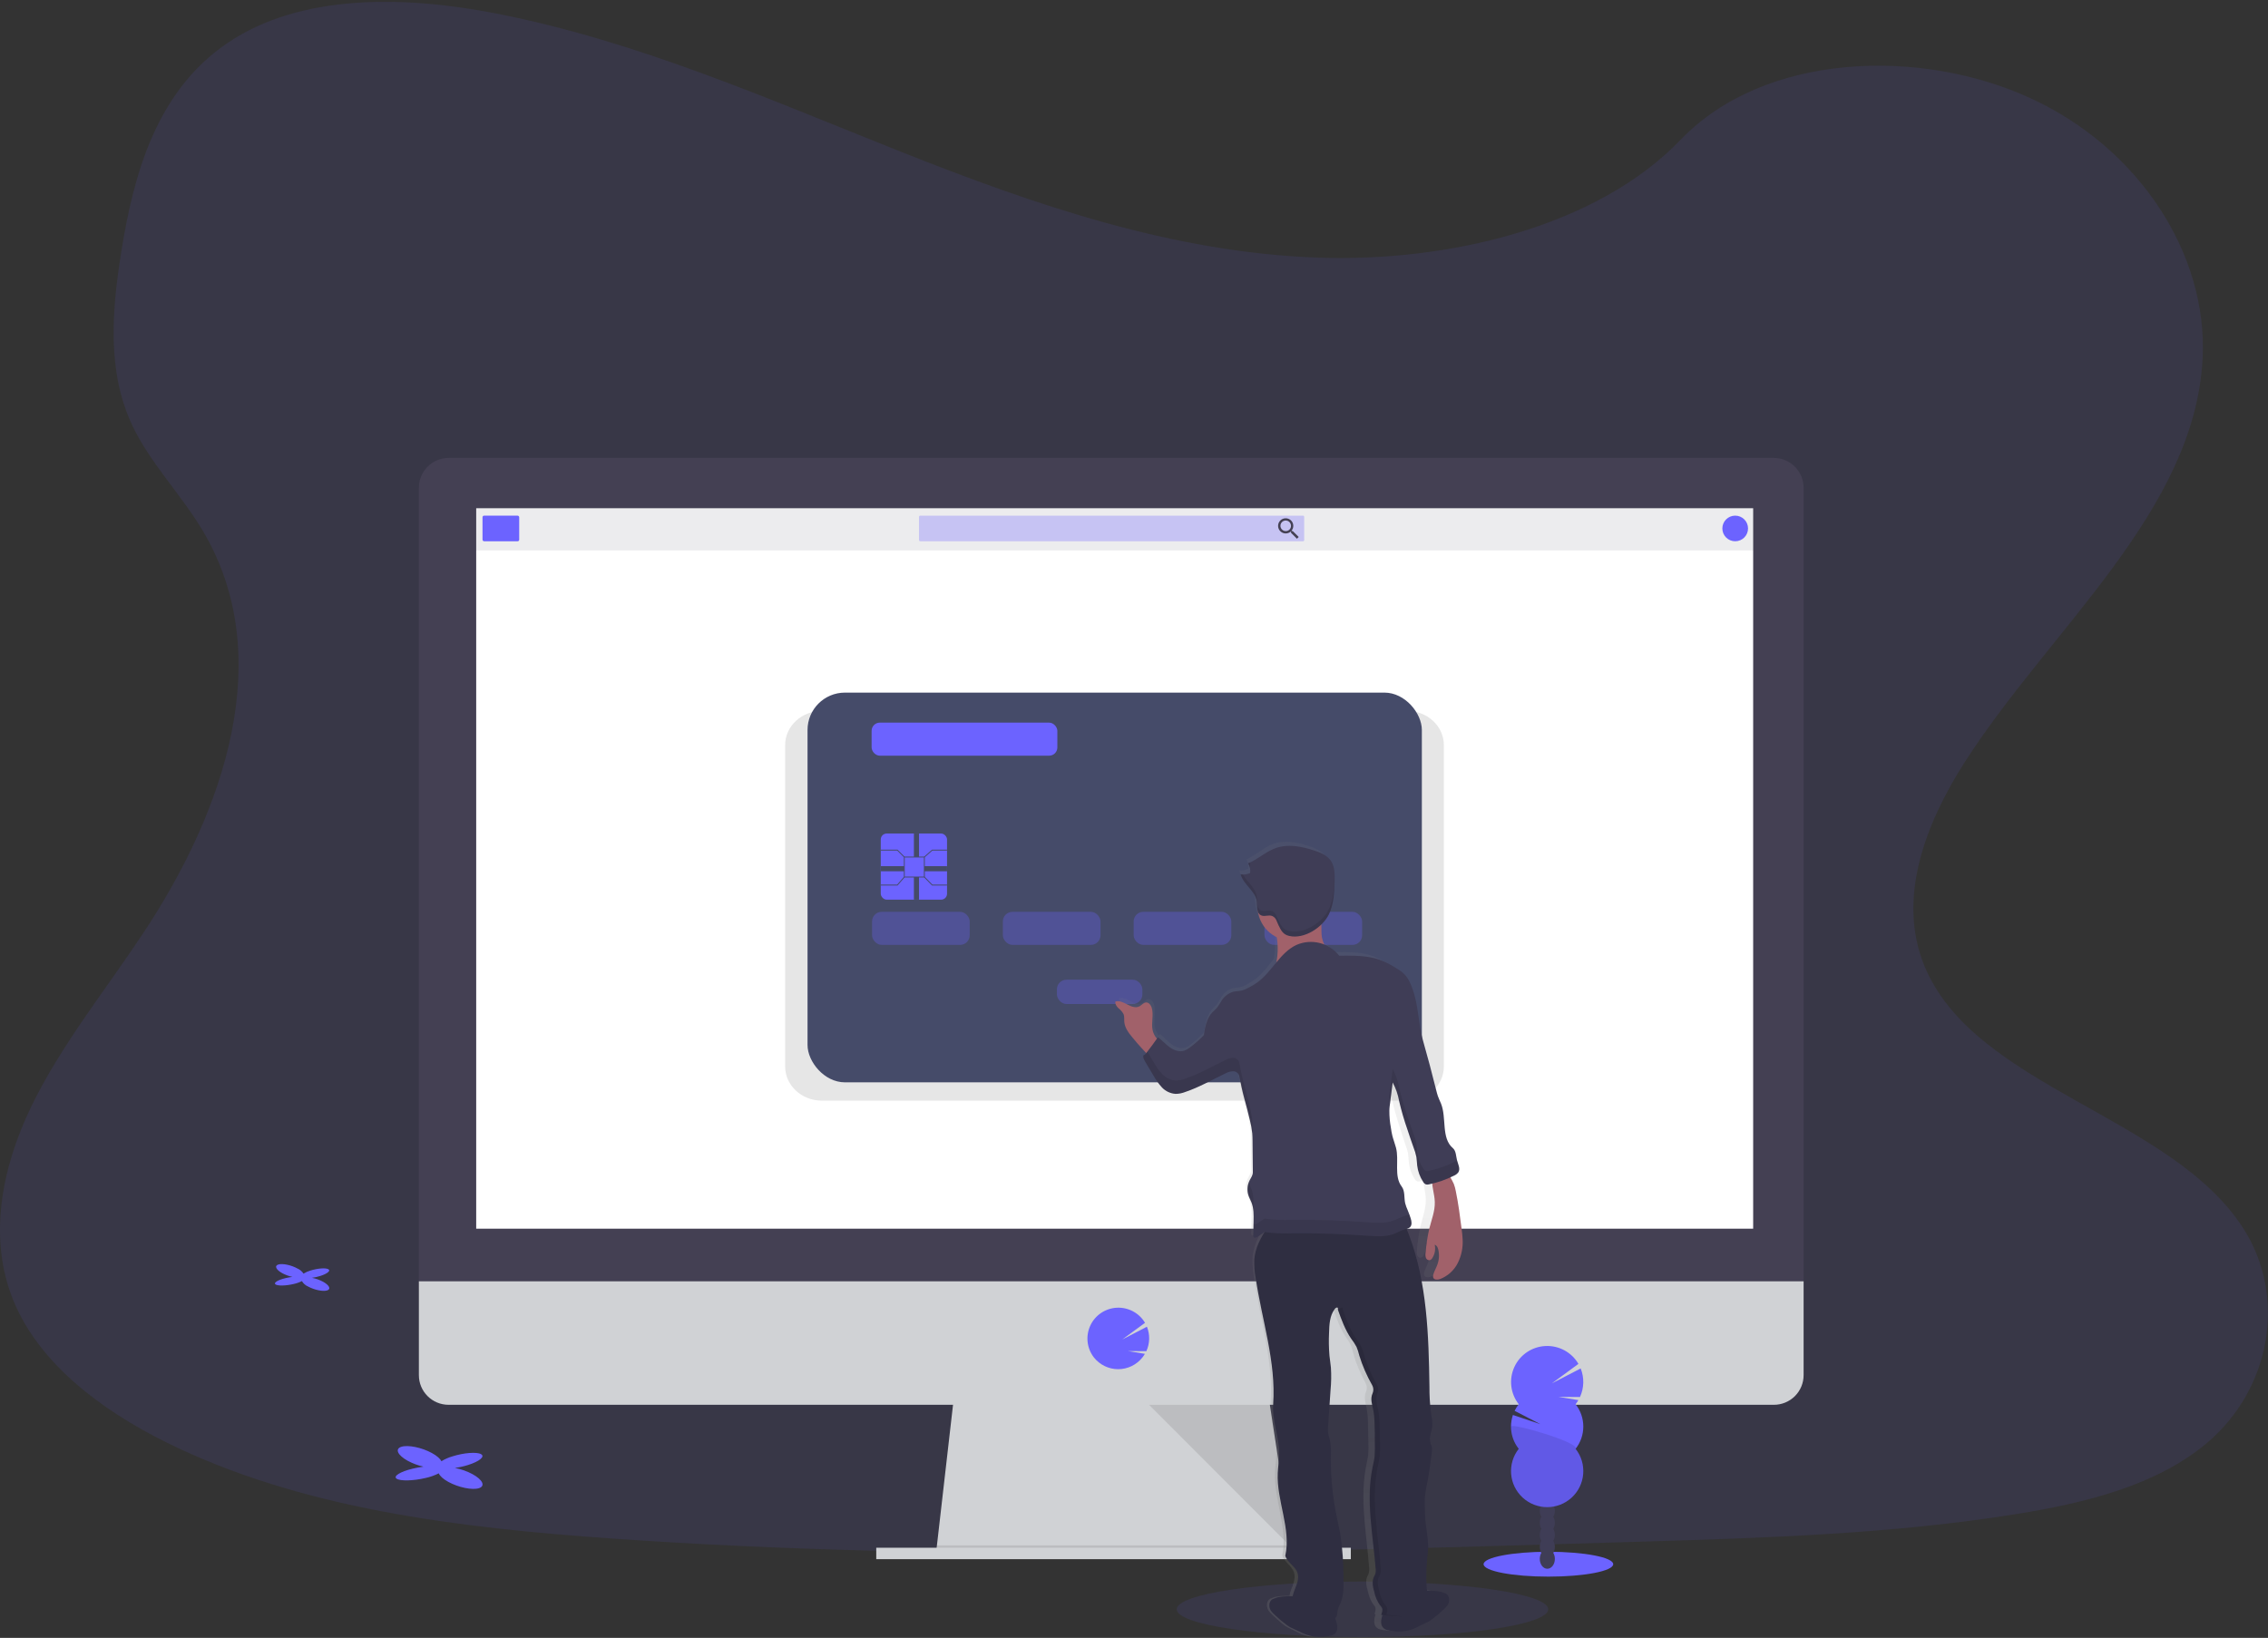 <?xml version="1.0" encoding="UTF-8"?>
<svg width="443px" height="320px" viewBox="0 0 443 320" version="1.1" xmlns="http://www.w3.org/2000/svg" xmlns:xlink="http://www.w3.org/1999/xlink">
    <rect x="0" y="0" width="443" height="320" fill="#333333" stroke="none"/>
    <!-- Generator: Sketch 52.6 (67491) - http://www.bohemiancoding.com/sketch -->
    <title>undraw_stripe_payments_o7aw</title>
    <desc>Created with Sketch.</desc>
    <defs>
        <linearGradient x1="49.989%" y1="100.023%" x2="49.989%" y2="-0.002%" id="linearGradient-1">
            <stop stop-color="#808080" stop-opacity="0.25" offset="0%"></stop>
            <stop stop-color="#808080" stop-opacity="0.12" offset="54%"></stop>
            <stop stop-color="#808080" stop-opacity="0.1" offset="100%"></stop>
        </linearGradient>
    </defs>
    <g id="Page-1" stroke="none" stroke-width="1" fill="none" fill-rule="evenodd">
        <g id="undraw_stripe_payments_o7aw">
            <path d="M257.387,50.332 C228.988,49.326 201.937,39.953 176.11,29.7 C150.283,19.446 124.695,8.082 96.978,2.648 C79.148,-0.845 58.758,-1.338 44.394,8.43 C30.567,17.819 26.102,34.069 23.702,49.115 C21.895,60.46 20.833,72.372 25.78,82.981 C29.218,90.347 35.322,96.536 39.545,103.589 C54.226,128.137 43.857,158.408 27.933,182.377 C20.484,193.62 11.808,204.346 6.049,216.313 C0.29,228.28 -2.376,241.995 2.662,254.204 C7.66,266.308 19.563,275.396 32.457,281.788 C58.648,294.776 89.513,298.492 119.61,300.597 C186.232,305.256 253.212,303.237 320.011,301.219 C344.732,300.467 369.56,299.712 393.882,295.804 C407.384,293.633 421.324,290.191 431.125,281.874 C443.572,271.311 446.658,253.445 438.315,240.211 C424.339,218.019 385.657,212.511 375.88,188.679 C370.497,175.566 376.025,160.958 383.846,148.777 C400.625,122.688 428.75,99.799 430.231,69.974 C431.251,49.49 417.729,28.976 396.826,19.286 C374.911,9.115 344.529,10.406 328.361,27.22 C311.715,44.561 282.462,51.223 257.387,50.332 Z" id="Path" fill="#6C63FF" opacity="0.1"></path>
            <ellipse id="Oval" fill="#6C63FF" opacity="0.1" cx="266.125" cy="314.418" rx="36.283" ry="5.43"></ellipse>
            <polygon id="Path" fill="#D0D2D5" points="252.655 304.622 182.798 303.73 183.006 301.942 186.381 272.45 247.731 272.45 252.243 301.942 252.588 304.176"></polygon>
            <polygon id="Path" fill="#000000" opacity="0.1" points="252.588 304.176 217.729 304.176 182.798 303.73 183.006 301.942 252.243 301.942"></polygon>
            <rect id="Rectangle" fill="#D0D2D5" x="171.155" y="302.388" width="92.697" height="2.234"></rect>
            <path d="M352.291,95.315 C352.299,93.772 351.692,92.288 350.604,91.192 C349.516,90.095 348.036,89.474 346.489,89.467 L87.62,89.467 C84.4,89.484 81.803,92.102 81.818,95.315 L81.818,251.896 L352.291,251.896 L352.291,95.315 Z" id="Path" fill="#444053"></path>
            <path d="M81.818,250.332 L81.818,268.671 C81.818,271.868 84.415,274.461 87.62,274.461 L346.489,274.461 C348.028,274.462 349.504,273.852 350.593,272.766 C351.681,271.68 352.292,270.207 352.291,268.671 L352.291,250.332 L81.818,250.332 Z" id="Path" fill="#D0D2D5"></path>
            <rect id="Rectangle" fill="#FFFFFF" x="93.014" y="99.298" width="249.425" height="140.757"></rect>
            <path d="M218.399,267.505 C220.254,267.505 222.007,266.656 223.154,265.201 C223.327,264.981 223.484,264.75 223.625,264.509 L220.324,263.961 L223.911,263.988 C224.606,262.478 224.647,260.749 224.025,259.208 L219.214,261.7 L223.652,258.445 C222.507,256.516 220.384,255.38 218.14,255.496 C215.896,255.611 213.902,256.959 212.961,258.995 C212.021,261.031 212.29,263.42 213.659,265.197 C214.802,266.649 216.548,267.5 218.399,267.505 Z" id="Path" fill="#6C63FF"></path>
            <polygon id="Path" fill="#000000" opacity="0.1" points="224.444 274.461 252.314 302.388 248.037 274.461"></polygon>
            <rect id="Rectangle" fill="#444053" opacity="0.1" x="92.818" y="99.313" width="249.695" height="8.223"></rect>
            <rect id="Rectangle" fill="#6C63FF" x="94.249" y="100.745" width="7.166" height="5.003" rx="0.305"></rect>
            <rect id="Rectangle" fill="#6C63FF" opacity="0.3" x="179.513" y="100.745" width="75.232" height="5.003" rx="0.227"></rect>
            <path d="M252.51,103.761 L252.326,103.761 L252.259,103.707 C252.487,103.433 252.613,103.089 252.616,102.733 C252.612,101.914 251.943,101.253 251.122,101.258 C250.302,101.262 249.64,101.929 249.644,102.748 C249.649,103.567 250.317,104.227 251.138,104.223 C251.493,104.218 251.836,104.092 252.11,103.867 L252.177,103.922 L252.177,104.106 L253.325,105.252 L253.667,104.908 L252.51,103.761 Z M251.138,103.761 C250.719,103.763 250.34,103.512 250.179,103.126 C250.017,102.739 250.106,102.294 250.402,101.998 C250.699,101.702 251.145,101.614 251.532,101.775 C251.919,101.936 252.171,102.314 252.169,102.733 C252.171,103.006 252.063,103.269 251.869,103.462 C251.675,103.656 251.412,103.763 251.138,103.761 Z" id="Shape" fill="#444053" fill-rule="nonzero"></path>
            <ellipse id="Oval" fill="#6C63FF" cx="338.93" cy="103.245" rx="2.509" ry="2.504"></ellipse>
            <path d="M274.852,138.895 L160.531,138.895 C156.571,138.895 153.36,141.884 153.36,145.569 L153.36,208.364 C153.36,212.049 156.571,215.038 160.531,215.038 L274.852,215.038 C278.812,215.038 282.022,212.049 282.022,208.364 L282.022,145.569 C282.022,141.884 278.812,138.895 274.852,138.895 Z" id="Path" fill="#000000" opacity="0.1"></path>
            <rect id="Rectangle" fill="#454B69" x="157.732" y="135.319" width="119.994" height="76.143" rx="7.305"></rect>
            <rect id="Rectangle" fill="#6C63FF" opacity="0.3" x="170.335" y="178.148" width="19.076" height="6.459" rx="1.878"></rect>
            <rect id="Rectangle" fill="#6C63FF" opacity="0.3" x="195.884" y="178.148" width="19.076" height="6.459" rx="1.878"></rect>
            <rect id="Rectangle" fill="#6C63FF" opacity="0.3" x="206.442" y="191.405" width="16.693" height="4.757" rx="1.878"></rect>
            <rect id="Rectangle" fill="#6C63FF" opacity="0.3" x="221.433" y="178.148" width="19.076" height="6.459" rx="1.878"></rect>
            <rect id="Rectangle" fill="#6C63FF" opacity="0.3" x="246.982" y="178.148" width="19.076" height="6.459" rx="1.878"></rect>
            <rect id="Rectangle" fill="#6C63FF" x="172.037" y="162.852" width="12.945" height="12.917" rx="1.154"></rect>
            <path d="M180.638,171.435 L176.553,171.435 L176.553,167.358 L180.638,167.358 L180.638,171.435 Z M176.718,171.267 L180.466,171.267 L180.466,167.527 L176.718,167.527 L176.718,171.267 Z" id="Shape" fill="#454B69" fill-rule="nonzero"></path>
            <rect id="Rectangle" fill="#454B69" x="178.509" y="162.852" width="1" height="4.589"></rect>
            <rect id="Rectangle" fill="#454B69" x="178.509" y="171.349" width="1" height="4.421"></rect>
            <rect id="Rectangle" fill="#454B69" x="172.037" y="169.224" width="4.599" height="1"></rect>
            <rect id="Rectangle" fill="#454B69" x="180.556" y="169.224" width="4.43" height="1"></rect>
            <polygon id="Path" fill="#454B69" points="176.577 167.503 175.24 166.177 172.037 166.177 172.037 166.005 175.31 166.005 176.698 167.382"></polygon>
            <polygon id="Path" fill="#454B69" points="180.611 167.503 180.497 167.378 182.053 166.005 184.982 166.005 184.982 166.177 182.12 166.177"></polygon>
            <polygon id="Path" fill="#454B69" points="175.314 173.003 172.037 173.003 172.037 172.831 175.236 172.831 176.573 171.294 176.702 171.407"></polygon>
            <polygon id="Path" fill="#454B69" points="184.982 173.003 182.049 173.003 180.493 171.411 180.615 171.29 182.124 172.831 184.982 172.831"></polygon>
            <rect id="Rectangle" fill="#6C63FF" x="170.249" y="141.183" width="36.279" height="6.459" rx="1.604"></rect>
            <path d="M283.751,241.76 C283.728,241.088 283.645,240.415 283.563,239.746 C283.261,237.234 282.952,234.723 282.462,232.246 C282.375,231.763 282.244,231.289 282.069,230.83 C281.893,230.396 281.65,229.997 281.466,229.567 C281.467,229.551 281.467,229.535 281.466,229.52 C281.693,229.41 281.917,229.301 282.136,229.183 C282.295,229.103 282.447,229.01 282.591,228.906 C282.736,228.801 282.857,228.668 282.948,228.514 C283.34,227.826 282.901,226.95 282.701,226.167 C282.489,225.326 282.536,224.317 281.917,223.754 C279.705,221.798 280.803,217.807 279.698,215.006 C279.502,214.517 279.278,214.036 279.11,213.535 C278.98,213.144 278.89,212.753 278.796,212.362 C278.012,209.102 277.186,205.856 276.318,202.625 C275.405,199.276 275.503,195.787 274.358,192.516 C274.142,191.838 273.86,191.183 273.515,190.56 C273.132,189.911 272.613,189.352 271.994,188.921 C270.324,187.771 268.642,186.789 266.682,186.371 C264.722,185.952 262.605,186.019 260.606,186.026 C259.889,185.035 258.905,184.269 257.767,183.816 L257.732,183.714 C257.572,183.318 257.449,182.908 257.363,182.49 C257.299,182.076 257.267,181.657 257.265,181.238 C257.265,180.788 257.246,180.334 257.234,179.885 L257.344,179.779 C257.606,179.503 257.847,179.207 258.065,178.895 C258.275,178.6 258.459,178.287 258.614,177.96 C258.79,177.589 258.939,177.206 259.061,176.814 C259.299,176.021 259.461,175.208 259.543,174.384 C259.649,173.418 259.68,172.428 259.708,171.462 C259.708,171.267 259.708,171.071 259.708,170.871 L259.708,170.727 C259.708,170.57 259.708,170.418 259.708,170.265 L259.708,170.214 C259.74,169.215 259.487,168.227 258.979,167.366 C258.269,166.31 257.054,165.801 255.882,165.379 C253.529,164.565 250.946,164.029 248.621,164.902 C246.775,165.598 245.3,167.116 243.478,167.887 C243.519,167.956 243.557,168.028 243.591,168.102 C243.592,168.112 243.592,168.123 243.591,168.133 C243.623,168.203 243.65,168.27 243.674,168.34 C243.733,168.499 243.776,168.662 243.803,168.829 C243.856,169.145 243.856,169.468 243.803,169.784 C243.253,170.03 242.645,170.119 242.047,170.042 C242.272,170.779 242.649,171.461 243.152,172.045 C243.313,172.248 243.481,172.436 243.642,172.651 L243.889,172.956 C244.309,173.448 244.652,174.001 244.905,174.596 C244.997,174.831 245.062,175.077 245.097,175.327 C245.171,175.824 245.151,176.395 245.218,176.892 C245.243,177.106 245.297,177.315 245.379,177.514 C245.683,179.605 246.979,181.421 248.86,182.392 C249.115,183.939 249.115,185.516 248.86,187.063 C248.86,187.149 248.829,187.235 248.809,187.321 C247.743,188.663 246.72,190.079 245.406,191.128 C244.809,191.595 244.17,192.006 243.497,192.356 C243.102,192.583 242.679,192.758 242.239,192.876 C241.745,192.99 241.227,192.974 240.737,193.095 C239.791,193.395 238.993,194.043 238.506,194.907 C238.259,195.363 237.984,195.805 237.683,196.229 C237.409,196.569 237.064,196.847 236.774,197.172 C235.723,198.345 235.437,200.043 235.206,201.631 C234.388,202.532 233.492,203.358 232.528,204.1 C232.226,204.339 231.891,204.533 231.532,204.675 C230.607,204.984 229.592,204.589 228.788,203.994 C227.984,203.4 227.357,202.617 226.581,202.007 L226.377,202.308 C226.319,202.251 226.265,202.189 226.216,202.124 C225.898,201.677 225.678,201.168 225.569,200.63 C225.287,199.186 225.82,197.641 225.405,196.237 C225.252,195.728 224.883,195.204 224.374,195.216 C223.864,195.227 223.546,195.736 223.107,195.975 C222.402,196.366 221.539,196.01 220.841,195.622 C220.144,195.235 219.348,194.801 218.583,195.032 C218.554,195.543 218.771,196.037 219.167,196.362 C219.561,196.673 219.885,197.063 220.116,197.508 C220.231,197.993 220.274,198.493 220.245,198.991 C220.324,200.133 221.03,201.115 221.712,202.007 C222.558,203.089 223.444,204.14 224.37,205.16 C224.259,205.354 224.084,205.505 223.876,205.586 C223.823,205.772 223.823,205.968 223.876,206.154 C223.914,206.282 223.964,206.406 224.025,206.525 C224.115,206.709 224.225,206.889 224.319,207.057 L225.695,209.471 L225.918,209.862 C226.012,210.026 226.106,210.183 226.204,210.343 C226.529,210.905 226.914,211.43 227.353,211.908 C227.572,212.138 227.814,212.345 228.074,212.526 C228.244,212.648 228.424,212.755 228.612,212.847 C228.874,212.981 229.154,213.077 229.443,213.133 C229.585,213.163 229.729,213.181 229.874,213.187 C230.024,213.199 230.175,213.199 230.325,213.187 C230.777,213.124 231.22,213.01 231.646,212.847 C234.269,211.928 236.676,210.461 239.169,209.213 C239.512,209.021 239.88,208.879 240.263,208.79 C240.392,208.765 240.523,208.755 240.655,208.759 C240.788,208.763 240.92,208.785 241.047,208.825 C241.172,208.867 241.291,208.927 241.4,209.001 C241.62,209.149 241.773,209.376 241.827,209.635 C241.902,210.026 241.972,210.39 242.043,210.766 C242.113,211.141 242.192,211.517 242.27,211.892 C242.427,212.64 242.595,213.387 242.791,214.126 C242.897,214.517 242.999,214.932 243.101,215.339 C243.352,216.333 243.599,217.334 243.826,218.335 C243.897,218.648 243.964,218.965 244.026,219.278 C244.143,219.835 244.227,220.398 244.277,220.964 C244.279,220.977 244.279,220.99 244.277,221.003 C244.316,221.496 244.32,221.985 244.324,222.478 L244.324,224.023 L244.364,228.585 C244.364,229.242 244.011,229.653 243.732,230.244 C243.677,230.365 243.626,230.49 243.583,230.615 C243.531,230.774 243.487,230.936 243.454,231.1 C243.454,231.151 243.43,231.206 243.423,231.257 C243.415,231.308 243.423,231.378 243.399,231.437 C243.376,231.495 243.399,231.554 243.379,231.609 C243.36,231.664 243.379,231.726 243.379,231.781 C243.379,231.836 243.379,231.906 243.379,231.969 C243.379,232.031 243.379,232.078 243.379,232.129 C243.379,232.18 243.379,232.266 243.379,232.333 C243.379,232.399 243.379,232.43 243.379,232.477 C243.379,232.524 243.407,232.63 243.419,232.708 L243.442,232.825 C243.47,232.939 243.497,233.052 243.536,233.166 C243.615,233.4 243.713,233.631 243.815,233.858 C243.917,234.085 244.019,234.316 244.105,234.551 C244.159,234.699 244.207,234.851 244.246,235.004 C244.256,235.039 244.263,235.074 244.269,235.11 C244.301,235.231 244.328,235.353 244.352,235.478 L244.352,235.564 C244.375,235.697 244.395,235.834 244.411,235.955 C244.412,235.971 244.412,235.986 244.411,236.002 C244.411,236.155 244.442,236.307 244.45,236.46 C244.485,237.015 244.477,237.582 244.45,238.142 L244.403,240.927 L244.403,241.013 C244.398,241.1 244.417,241.186 244.458,241.264 C244.515,241.353 244.614,241.406 244.72,241.404 C244.919,241.39 245.109,241.316 245.265,241.193 L246.512,240.289 L246.59,240.289 C245.606,241.897 244.818,243.669 244.665,245.559 C244.606,246.807 244.686,248.057 244.905,249.287 C246.053,257.502 248.758,265.792 248.19,274.085 C247.966,277.352 249.323,280.536 249.315,283.806 C249.315,285.078 249.099,286.337 249.044,287.605 C248.805,293.05 251.589,298.558 250.456,303.879 C250.848,305.201 252.334,305.905 252.753,307.22 C253.106,308.334 252.596,309.52 252.185,310.611 C252.036,310.992 251.922,311.384 251.844,311.785 C250.703,311.785 249.436,311.808 248.676,312.125 C248.465,312.194 248.259,312.278 248.06,312.376 C247.359,312.794 247.312,313.94 247.755,314.633 C248.198,315.325 250.687,317.535 251.416,317.899 L253.012,318.682 C253.868,319.165 254.794,319.513 255.756,319.714 C256.566,319.804 257.385,319.789 258.191,319.667 C258.814,319.601 259.504,319.499 259.908,318.991 C260.476,318.271 260.186,317.101 259.798,316.061 C259.941,315.947 260.052,315.797 260.119,315.626 C260.188,315.354 260.224,315.074 260.225,314.793 C260.34,314.249 260.528,313.723 260.782,313.228 C261.437,311.636 261.409,309.844 261.37,308.111 C261.377,305.294 261.183,302.479 260.79,299.689 C260.594,298.515 260.327,297.342 260.1,296.168 C259.263,291.918 258.904,287.588 259.03,283.259 C259.044,282.207 258.897,281.16 258.594,280.153 C258.466,279.571 258.431,278.973 258.492,278.38 L258.963,271.218 C259.097,269.761 259.119,268.296 259.03,266.836 C258.963,266.054 258.834,265.271 258.755,264.489 C258.636,262.998 258.611,261.5 258.681,260.006 C258.724,258.398 258.798,256.673 259.72,255.382 C259.814,255.214 259.973,255.092 260.159,255.042 C260.347,255.014 260.402,255.268 260.331,255.433 C260.429,255.73 260.531,256.023 260.633,256.321 C260.664,256.407 260.692,256.489 260.723,256.571 C260.774,256.724 260.829,256.876 260.884,257.029 C260.939,257.181 260.962,257.24 260.998,257.346 L261.15,257.737 C261.194,257.854 261.241,257.968 261.284,258.081 C261.327,258.195 261.382,258.328 261.433,258.449 C261.484,258.57 261.535,258.691 261.59,258.813 C261.644,258.934 261.684,259.036 261.735,259.149 L261.923,259.54 C261.97,259.638 262.017,259.74 262.068,259.838 C262.119,259.935 262.221,260.123 262.299,260.264 C262.342,260.346 262.385,260.428 262.432,260.507 C262.558,260.726 262.687,260.937 262.824,261.148 C263.091,261.539 263.377,261.931 263.609,262.349 C263.69,262.487 263.764,262.629 263.828,262.776 C264.045,263.316 264.217,263.873 264.342,264.442 C264.479,264.958 264.64,265.463 264.816,265.96 C264.992,266.457 265.208,266.954 265.4,267.439 C265.506,267.681 265.616,267.924 265.726,268.162 C266.055,268.886 266.412,269.598 266.772,270.302 C266.836,270.427 266.885,270.558 266.921,270.693 C266.939,270.759 266.954,270.826 266.964,270.893 C266.979,271.023 266.979,271.154 266.964,271.284 C266.96,271.366 266.949,271.447 266.933,271.527 C266.91,271.647 266.874,271.765 266.827,271.879 C266.345,272.978 266.733,274.062 266.945,275.141 C267.13,276.279 267.219,277.431 267.211,278.584 C267.211,278.975 267.211,279.366 267.247,279.73 C267.247,280.207 267.247,280.681 267.274,281.158 C267.301,281.635 267.274,282.183 267.301,282.695 C267.31,283.209 267.289,283.722 267.239,284.233 C267.239,284.413 267.192,284.589 267.164,284.765 C267.078,285.293 266.957,285.817 266.851,286.33 C266.459,288.392 266.278,290.489 266.31,292.589 C266.31,293.431 266.337,294.275 266.392,295.12 C266.439,295.969 266.506,296.814 266.58,297.663 C266.619,298.128 266.666,298.594 266.713,299.059 C266.792,299.865 266.878,300.671 266.964,301.477 C267.051,302.283 267.145,303.171 267.227,304.012 C267.309,304.853 267.384,305.694 267.443,306.531 C267.479,306.946 267.392,307.363 267.192,307.728 C267.113,307.873 267.047,308.025 266.996,308.182 C266.959,308.291 266.93,308.402 266.909,308.514 C266.886,308.644 266.871,308.774 266.862,308.906 C266.853,309.18 266.868,309.455 266.909,309.727 C266.93,309.863 266.954,309.993 266.98,310.118 C267.039,310.388 267.109,310.658 267.18,310.924 C267.342,311.661 267.605,312.372 267.964,313.037 C268.04,313.173 268.127,313.304 268.223,313.428 C268.25,313.467 268.282,313.502 268.313,313.541 C268.394,313.635 268.469,313.735 268.536,313.839 C268.568,313.887 268.596,313.938 268.619,313.991 C268.699,314.208 268.716,314.443 268.666,314.668 C268.623,314.903 268.54,315.137 268.478,315.36 L268.681,315.388 C268.395,316.291 268.262,317.219 268.744,317.825 C269.136,318.333 269.838,318.435 270.461,318.502 C271.267,318.626 272.086,318.643 272.896,318.553 C273.858,318.351 274.784,318.003 275.64,317.52 L277.236,316.737 C277.965,316.374 280.45,314.179 280.893,313.467 C281.336,312.755 281.285,311.632 280.591,311.214 C280.393,311.114 280.187,311.029 279.976,310.959 C279.27,310.666 278.13,310.639 277.063,310.623 C277.008,310.232 276.977,309.805 276.961,309.402 C276.89,307.905 276.919,306.405 277.047,304.911 C277.138,303.851 277.275,302.795 277.263,301.735 C277.263,300.319 276.969,298.918 276.816,297.51 C276.663,296.102 276.648,294.725 276.624,293.332 C276.589,291.282 277.193,289.33 277.455,287.304 L277.914,283.74 C277.991,283.307 278.001,282.865 277.945,282.429 C277.875,282.038 277.694,281.647 277.62,281.256 C277.459,280.368 277.863,279.488 277.988,278.592 C278.133,277.563 277.91,276.518 277.765,275.486 C277.575,273.855 277.484,272.214 277.494,270.572 C277.353,260.479 277.067,250.159 273.649,240.716 C273.511,240.325 273.362,239.933 273.209,239.57 C273.279,239.551 273.347,239.529 273.413,239.503 C273.52,239.464 273.621,239.411 273.715,239.347 C273.757,239.322 273.796,239.293 273.833,239.261 C273.942,239.152 274.022,239.017 274.064,238.869 C274.11,238.727 274.134,238.577 274.135,238.427 C274.13,238.163 274.092,237.9 274.021,237.645 L273.974,237.485 C273.896,237.219 273.809,236.956 273.719,236.702 C273.633,236.448 273.539,236.201 273.441,235.951 C273.237,235.487 273.071,235.007 272.947,234.515 C272.708,233.404 272.947,232.121 272.276,231.218 C270.795,229.191 271.841,226.077 271.222,223.609 C271.018,222.826 270.72,222.044 270.532,221.262 C270.414,220.761 270.34,220.248 270.265,219.736 C270.069,218.628 269.972,217.505 269.975,216.379 C269.975,215.816 270.061,215.253 270.128,214.693 L270.599,210.813 C271.124,211.817 271.499,212.892 271.712,214.005 C271.747,214.165 271.779,214.322 271.814,214.482 C272.238,216.396 272.761,218.287 273.382,220.147 C273.739,221.269 274.092,222.388 274.476,223.499 C274.589,223.816 274.699,224.137 274.801,224.462 C274.901,224.786 274.98,225.117 275.036,225.451 C275.079,225.717 275.099,225.991 275.119,226.261 C275.138,226.531 275.154,226.809 275.181,227.079 C275.31,228.234 275.698,229.346 276.318,230.33 C276.338,230.355 276.356,230.381 276.373,230.408 C276.479,230.598 276.648,230.745 276.851,230.822 C276.992,230.852 277.138,230.852 277.279,230.822 L277.302,230.822 C277.51,230.779 277.718,230.733 277.922,230.682 C277.952,230.676 277.982,230.668 278.012,230.658 C278.106,231.871 278.467,233.08 278.498,234.304 C278.537,236.084 277.883,237.79 277.467,239.515 C277.117,241.089 276.883,242.687 276.765,244.295 C276.712,244.614 276.732,244.94 276.824,245.25 C276.916,245.56 277.215,245.761 277.538,245.731 C277.761,245.656 277.943,245.494 278.043,245.281 C278.51,244.508 278.665,243.587 278.478,242.703 C278.851,242.781 279.043,243.208 279.133,243.595 C279.371,244.599 279.314,245.651 278.968,246.623 C278.737,247.272 278.38,247.871 278.184,248.54 C278.114,248.748 278.114,248.973 278.184,249.181 C278.38,249.631 279,249.6 279.447,249.436 C280.907,248.841 282.094,247.726 282.775,246.306 C283.469,244.894 283.804,243.333 283.751,241.76 Z" id="Path" fill="url(#linearGradient-1)"></path>
            <path d="M260.88,319.026 C260.46,319.531 259.743,319.632 259.092,319.699 C258.252,319.82 257.4,319.836 256.556,319.746 C255.561,319.545 254.6,319.2 253.706,318.721 L252.043,317.938 C251.287,317.575 248.699,315.392 248.237,314.684 C247.774,313.976 247.821,312.861 248.55,312.442 C248.759,312.344 248.974,312.261 249.193,312.192 C250.417,311.707 252.894,311.953 254.196,311.765 C254.841,311.735 255.482,311.885 256.046,312.2 C257.332,312.767 259.598,313.217 260.159,314.66 C260.594,315.771 261.786,317.927 260.88,319.026 Z" id="Path" fill="#2F2E41"></path>
            <path d="M270.112,317.954 C270.532,318.459 271.249,318.56 271.9,318.627 C273.754,318.973 275.671,318.623 277.283,317.645 L278.945,316.863 C279.705,316.499 282.293,314.316 282.756,313.608 C283.218,312.9 283.171,311.781 282.438,311.366 C282.232,311.266 282.018,311.182 281.799,311.116 C280.576,310.631 278.098,310.877 276.797,310.689 C276.15,310.658 275.507,310.808 274.942,311.124 C273.66,311.691 271.414,312.141 270.834,313.584 C270.387,314.699 269.191,316.855 270.112,317.954 Z" id="Path" fill="#2F2E41"></path>
            <path d="M274.154,238.854 C274.555,239.623 274.905,240.417 275.201,241.232 C278.761,250.621 279.059,260.894 279.208,270.936 C279.194,272.569 279.287,274.201 279.486,275.822 C279.635,276.851 279.878,277.888 279.717,278.916 C279.588,279.804 279.168,280.681 279.325,281.561 C279.4,281.952 279.588,282.343 279.662,282.734 C279.721,283.168 279.709,283.608 279.627,284.037 L279.153,287.581 C278.878,289.6 278.251,291.54 278.286,293.578 C278.31,294.967 278.333,296.356 278.486,297.737 C278.714,299.129 278.869,300.531 278.953,301.938 C278.953,302.995 278.819,304.047 278.725,305.099 C278.593,306.585 278.563,308.077 278.635,309.567 C278.69,310.713 278.823,311.914 279.419,312.88 C278.733,313.858 278.059,314.734 276.965,315.227 C274.742,316.198 272.19,315.869 269.787,315.521 C269.92,315.079 270.124,314.578 269.932,314.156 C269.821,313.951 269.682,313.763 269.52,313.596 C268.997,312.851 268.633,312.007 268.45,311.116 C268.16,310.056 267.87,308.917 268.45,307.904 C268.654,307.548 268.746,307.139 268.713,306.731 C268.215,300.08 266.729,293.179 268.097,286.643 C268.242,285.946 268.415,285.25 268.489,284.542 C268.563,283.524 268.576,282.502 268.529,281.483 L268.544,280.023 C268.474,278.51 268.544,276.956 268.231,275.458 C268.015,274.386 267.607,273.307 268.109,272.211 C268.328,271.706 268.3,271.129 268.035,270.646 C266.978,268.801 266.129,266.845 265.502,264.814 C265.372,264.247 265.194,263.692 264.969,263.155 C264.664,262.589 264.312,262.048 263.918,261.539 C262.742,259.814 262.013,257.815 261.315,255.844 C261.39,255.66 261.315,255.409 261.139,255.452 C260.946,255.5 260.781,255.622 260.68,255.793 C259.723,257.076 259.641,258.789 259.598,260.393 C259.526,261.88 259.552,263.37 259.676,264.853 C259.755,265.635 259.892,266.418 259.963,267.2 C260.055,268.652 260.031,270.109 259.892,271.558 L259.41,278.654 C259.341,279.244 259.376,279.841 259.512,280.419 C259.826,281.417 259.98,282.459 259.967,283.505 C259.843,287.809 260.222,292.112 261.096,296.329 C261.331,297.502 261.609,298.652 261.813,299.822 C262.22,302.597 262.422,305.397 262.417,308.201 C262.46,309.927 262.487,311.722 261.805,313.287 C261.538,313.778 261.342,314.305 261.225,314.852 C261.224,315.132 261.188,315.411 261.115,315.681 C260.915,316.194 260.331,316.413 259.778,316.53 C258.766,316.749 257.727,316.823 256.693,316.749 C256.451,316.747 256.212,316.693 255.991,316.593 C255.599,316.393 255.403,315.971 255.109,315.654 C254.478,314.965 253.427,314.754 252.851,314.019 C252.13,313.095 252.432,311.761 252.851,310.674 C253.271,309.586 253.808,308.409 253.439,307.298 C253.004,305.995 251.479,305.291 251.048,303.977 C252.224,298.68 249.331,293.203 249.578,287.785 C249.636,286.521 249.856,285.269 249.86,284.006 C249.86,280.751 248.46,277.582 248.684,274.335 C249.276,266.085 246.457,257.846 245.265,249.659 C245.037,248.438 244.953,247.194 245.014,245.954 C245.191,243.904 246.143,241.999 247.288,240.289 C248.111,239.065 249.099,237.864 250.46,237.293 C251.581,236.82 252.835,236.823 254.051,236.831 C257.085,236.855 260.119,236.878 263.154,236.933 C265.219,236.903 267.281,237.087 269.309,237.481 C270.951,237.852 272.488,238.615 274.154,238.854 Z" id="Path" fill="#2F2E41"></path>
            <g id="Group" opacity="0.1" transform="translate(261.096, 255.061)" fill="#000000">
                <path d="M0.541,0.708 C0.643,0.539 0.808,0.416 1,0.368 C1.196,0.34 1.255,0.591 1.18,0.759 C1.878,2.715 2.591,4.73 3.779,6.455 C4.176,6.963 4.528,7.503 4.834,8.07 C5.057,8.608 5.236,9.162 5.367,9.729 C5.994,11.76 6.842,13.715 7.896,15.562 C8.163,16.043 8.191,16.622 7.97,17.127 C7.468,18.222 7.876,19.302 8.096,20.374 C8.397,21.872 8.339,23.425 8.409,24.939 C8.409,25.412 8.409,25.886 8.437,26.359 C8.488,27.378 8.476,28.4 8.401,29.418 C8.319,30.126 8.146,30.822 8.009,31.519 C6.645,38.056 8.127,44.945 8.625,51.607 C8.659,52.015 8.569,52.424 8.366,52.78 C7.77,53.794 8.06,54.932 8.366,55.992 C8.546,56.884 8.911,57.729 9.436,58.472 C9.589,58.643 9.721,58.83 9.828,59.032 C10.02,59.454 9.828,59.955 9.679,60.397 C10.741,60.567 11.812,60.681 12.886,60.737 C11.492,60.749 10.1,60.635 8.727,60.397 C8.86,59.955 9.064,59.454 8.872,59.032 C8.76,58.828 8.622,58.639 8.46,58.472 C7.937,57.727 7.573,56.883 7.39,55.992 C7.1,54.932 6.81,53.794 7.39,52.78 C7.594,52.425 7.685,52.016 7.653,51.607 C7.155,44.956 5.669,38.056 7.037,31.519 C7.182,30.822 7.355,30.126 7.429,29.418 C7.503,28.4 7.516,27.379 7.468,26.359 C7.468,25.886 7.449,25.412 7.437,24.939 C7.366,23.425 7.437,21.872 7.123,20.374 C6.908,19.302 6.5,18.222 7.002,17.127 C7.221,16.622 7.193,16.044 6.927,15.562 C5.871,13.716 5.022,11.76 4.395,9.729 C4.263,9.162 4.085,8.608 3.862,8.07 C3.556,7.504 3.205,6.964 2.811,6.455 C1.674,4.808 0.972,2.914 0.306,1.029 C0.392,0.931 0.463,0.818 0.541,0.708 Z" id="Path"></path>
            </g>
            <path d="M225.13,201.24 C224.836,199.804 225.393,198.267 224.958,196.87 C224.801,196.366 224.417,195.842 223.887,195.853 C223.358,195.865 223.025,196.37 222.57,196.608 C221.837,197 220.943,196.644 220.218,196.26 C219.493,195.877 218.65,195.439 217.866,195.669 C217.772,196.17 218.109,196.644 218.477,196.992 C218.882,197.3 219.217,197.689 219.461,198.134 C219.646,198.596 219.559,199.112 219.599,199.609 C219.681,200.743 220.383,201.725 221.124,202.609 C222.285,204.034 223.519,205.399 224.821,206.697 C224.821,206.697 226.781,204.256 226.753,203.83 C226.726,203.403 226.055,203.047 225.812,202.727 C225.478,202.287 225.245,201.78 225.13,201.24 Z" id="Path" fill="#A1616A"></path>
            <path d="M283.959,231.284 C284.135,231.74 284.266,232.212 284.351,232.692 C284.861,235.157 285.182,237.657 285.5,240.153 C285.582,240.818 285.668,241.487 285.692,242.156 C285.783,243.75 285.455,245.34 284.739,246.768 C284.017,248.205 282.782,249.321 281.278,249.897 C280.815,250.062 280.168,250.093 279.964,249.647 C279.892,249.441 279.892,249.216 279.964,249.009 C280.148,248.344 280.521,247.746 280.748,247.1 C281.106,246.136 281.166,245.087 280.921,244.088 C280.827,243.697 280.627,243.278 280.239,243.2 C280.432,244.082 280.269,245.004 279.784,245.766 C279.676,245.979 279.487,246.14 279.259,246.212 C278.929,246.246 278.62,246.048 278.514,245.735 C278.419,245.427 278.399,245.101 278.455,244.784 C278.578,243.183 278.822,241.593 279.184,240.027 C279.615,238.31 280.301,236.616 280.254,234.844 C280.215,233.24 279.576,231.664 279.756,230.071 C279.75,229.89 279.87,229.727 280.047,229.68 C280.497,229.496 280.959,229.343 281.43,229.222 C281.709,229.152 282.658,228.831 282.924,228.972 C283.191,229.113 283.206,229.805 283.316,230.048 C283.524,230.451 283.779,230.85 283.959,231.284 Z" id="Path" fill="#A1616A"></path>
            <ellipse id="Oval" fill="#A1616A" cx="252.232" cy="177.201" rx="6.567" ry="6.553"></ellipse>
            <path d="M258.116,181.942 C258.113,182.36 258.146,182.778 258.214,183.19 C258.305,183.607 258.437,184.015 258.606,184.407 C258.824,185.047 259.133,185.653 259.524,186.206 C259.919,186.765 260.514,187.151 261.186,187.286 C256.696,189.387 251.903,190.769 246.982,191.382 C247.757,190.868 248.402,190.181 248.864,189.375 C249.112,188.859 249.279,188.309 249.362,187.744 C249.783,185.374 249.571,182.936 248.746,180.675 C248.664,180.456 248.586,180.182 248.746,179.998 C248.814,179.933 248.894,179.882 248.982,179.849 C250.931,179.024 253.036,178.631 255.152,178.699 C255.693,178.699 256.234,178.727 256.775,178.766 C257.065,178.789 257.704,178.727 257.951,178.938 C258.198,179.149 258.089,179.978 258.097,180.319 L258.116,181.942 Z" id="Path" fill="#A1616A"></path>
            <path d="M261.59,186.723 C259.601,184.183 256.134,183.322 253.184,184.634 C250.048,186.124 248.519,189.719 245.771,191.8 C245.145,192.268 244.479,192.678 243.779,193.025 C243.367,193.252 242.927,193.425 242.47,193.541 C241.956,193.655 241.423,193.639 240.902,193.76 C239.927,194.046 239.097,194.689 238.577,195.56 C238.321,196.016 238.035,196.455 237.722,196.874 C237.436,197.215 237.079,197.492 236.778,197.817 C235.684,198.991 235.386,200.673 235.139,202.253 C234.283,203.151 233.349,203.972 232.348,204.706 C232.034,204.948 231.685,205.14 231.313,205.277 C230.352,205.59 229.29,205.195 228.47,204.604 C227.651,204.014 226.985,203.235 226.177,202.648 C225.436,203.705 224.66,204.769 223.868,205.778 C223.75,205.974 223.567,206.124 223.35,206.2 C223.201,206.701 223.558,207.218 223.825,207.664 L225.256,210.066 C225.731,210.939 226.312,211.751 226.985,212.483 C227.679,213.204 228.616,213.643 229.615,213.715 C230.247,213.71 230.873,213.589 231.462,213.359 C234.206,212.444 236.695,210.985 239.302,209.741 C239.773,209.474 240.299,209.32 240.839,209.291 C241.394,209.278 241.89,209.634 242.054,210.163 C242.352,211.666 242.646,213.16 243.054,214.631 C243.444,216.023 243.803,217.42 244.132,218.821 C244.353,219.68 244.51,220.555 244.603,221.438 C244.646,221.938 244.65,222.439 244.658,222.944 L244.712,229.015 C244.712,229.672 244.344,230.079 244.054,230.666 C243.617,231.578 243.551,232.624 243.87,233.584 C244.03,234.058 244.285,234.496 244.465,234.965 C244.897,236.096 244.881,237.34 244.857,238.549 L244.807,241.318 C244.792,241.434 244.812,241.551 244.865,241.655 C245.034,241.917 245.442,241.764 245.7,241.584 L246.982,240.708 C248.72,240.947 250.475,241.033 252.228,240.962 C257.211,240.892 262.197,241.088 267.168,241.436 C268.83,241.553 270.544,241.678 272.112,241.127 C272.896,240.845 273.641,240.395 274.464,240.172 C274.8,240.117 275.119,239.983 275.393,239.781 C275.848,239.362 275.726,238.607 275.542,238.036 C275.377,237.52 275.193,237.007 274.985,236.507 C274.774,236.046 274.601,235.568 274.468,235.079 C274.221,233.976 274.468,232.696 273.774,231.797 C272.229,229.782 273.323,226.68 272.672,224.227 C272.465,223.444 272.155,222.662 271.959,221.88 C271.833,221.379 271.755,220.87 271.681,220.362 C271.475,219.26 271.374,218.142 271.379,217.021 C271.379,216.462 271.469,215.902 271.539,215.347 L272.029,211.482 C272.641,212.626 273.067,213.859 273.292,215.135 C273.737,217.043 274.287,218.925 274.938,220.773 C275.307,221.888 275.675,222.999 276.075,224.106 C276.331,224.738 276.527,225.393 276.659,226.062 C276.746,226.598 276.75,227.145 276.812,227.681 C276.944,228.837 277.347,229.945 277.988,230.916 C278.109,231.142 278.306,231.317 278.545,231.409 C278.704,231.444 278.868,231.444 279.027,231.409 C280.761,231.067 282.439,230.488 284.014,229.688 C284.349,229.548 284.64,229.321 284.857,229.031 C285.28,228.342 284.806,227.486 284.598,226.703 C284.39,225.921 284.43,224.861 283.771,224.301 C281.47,222.345 282.595,218.382 281.462,215.597 C281.258,215.108 281.023,214.635 280.85,214.134 C280.717,213.743 280.619,213.352 280.521,212.96 C279.719,209.719 278.859,206.489 277.941,203.27 C276.993,199.937 277.095,196.467 275.899,193.213 C275.674,192.533 275.381,191.878 275.025,191.257 C274.625,190.608 274.09,190.051 273.456,189.625 C271.72,188.479 269.971,187.505 267.929,187.09 C265.886,186.676 263.667,186.699 261.59,186.723 Z" id="Path" fill="#3F3D56"></path>
            <path d="M246.265,178.805 C245.383,178.332 245.614,177.041 245.481,176.067 C245.171,174.028 242.87,172.823 242.345,170.836 C242.966,170.913 243.596,170.824 244.171,170.578 C244.282,169.918 244.151,169.241 243.803,168.669 C245.696,167.887 247.233,166.396 249.154,165.704 C251.577,164.831 254.251,165.367 256.713,166.177 C257.932,166.568 259.198,167.104 259.935,168.153 C260.743,169.307 260.719,170.821 260.688,172.229 C260.621,174.435 260.531,176.72 259.547,178.695 C258.296,181.211 254.749,183.538 251.816,182.858 C250.601,182.576 250.248,181.809 249.727,180.753 C249.405,180.096 249.287,179.333 248.55,178.989 C247.813,178.644 246.982,179.188 246.265,178.805 Z" id="Path" fill="#3F3D56"></path>
            <g id="Group" opacity="0.1" transform="translate(223.068, 205.379)" fill="#000000">
                <path d="M21.77,33.635 C21.768,33.647 21.768,33.659 21.77,33.67 C21.938,33.933 22.346,33.78 22.605,33.6 L23.906,32.704 C25.644,32.942 27.399,33.026 29.152,32.955 C34.135,32.884 39.121,33.08 44.092,33.428 C45.754,33.545 47.468,33.67 49.036,33.119 C49.82,32.837 50.565,32.391 51.388,32.164 C51.672,32.112 51.946,32.014 52.2,31.875 C52.294,32.133 52.384,32.391 52.466,32.657 C52.65,33.248 52.772,33.983 52.317,34.402 C52.043,34.604 51.724,34.738 51.388,34.793 C50.573,35.016 49.82,35.466 49.036,35.748 C47.468,36.299 45.754,36.174 44.092,36.057 C39.121,35.709 34.135,35.513 29.152,35.583 C27.402,35.653 25.649,35.568 23.914,35.329 L22.613,36.229 C22.354,36.409 21.946,36.561 21.778,36.299 C21.725,36.196 21.704,36.078 21.719,35.963 C21.737,35.188 21.754,34.412 21.77,33.635 Z" id="Path"></path>
                <path d="M50.224,9.749 C49.998,8.472 49.572,7.239 48.961,6.095 L48.471,9.96 C48.44,10.202 48.409,10.445 48.381,10.688 C48.318,10.132 48.295,9.572 48.311,9.013 C48.311,8.454 48.401,7.894 48.471,7.339 L48.961,3.474 C49.572,4.618 49.998,5.851 50.224,7.128 C50.669,9.035 51.219,10.917 51.87,12.765 C52.239,13.88 52.607,14.995 53.007,16.098 C53.262,16.73 53.458,17.385 53.591,18.054 C53.677,18.59 53.681,19.137 53.744,19.673 C53.873,20.83 54.276,21.939 54.92,22.909 C55.038,23.135 55.234,23.31 55.473,23.401 C55.633,23.43 55.798,23.423 55.955,23.382 C57.689,23.04 59.367,22.461 60.942,21.661 C61.15,21.559 61.346,21.434 61.526,21.289 C61.734,22.071 62.208,22.928 61.785,23.617 C61.568,23.907 61.277,24.134 60.942,24.274 C59.367,25.074 57.689,25.653 55.955,25.995 C55.796,26.03 55.632,26.03 55.473,25.995 C55.234,25.904 55.038,25.729 54.92,25.502 C54.277,24.532 53.874,23.423 53.744,22.267 C53.681,21.731 53.677,21.183 53.591,20.647 C53.458,19.979 53.263,19.324 53.007,18.691 C52.615,17.584 52.223,16.473 51.87,15.358 C51.22,13.52 50.67,11.647 50.224,9.749 Z" id="Path"></path>
                <path d="M49.82,20.401 C49.82,20.573 49.82,20.749 49.82,20.925 C49.828,20.749 49.824,20.577 49.82,20.401 Z" id="Path"></path>
                <path d="M21.386,26.981 C21.817,28.111 21.801,29.356 21.778,30.564 C21.778,30.881 21.778,31.194 21.778,31.511 C21.744,30.859 21.612,30.215 21.386,29.602 C21.205,29.133 20.95,28.694 20.79,28.221 C20.515,27.392 20.526,26.496 20.821,25.674 C20.982,26.12 21.213,26.539 21.386,26.981 Z" id="Path"></path>
                <path d="M0.808,0.376 L1.031,0.086 L2.207,2.042 C2.681,2.916 3.262,3.728 3.936,4.46 C4.622,5.193 5.557,5.646 6.559,5.731 C7.19,5.725 7.816,5.606 8.405,5.379 C11.149,4.46 13.639,3 16.246,1.756 C16.708,1.489 17.226,1.331 17.759,1.295 C18.315,1.284 18.81,1.641 18.975,2.171 C19.272,3.669 19.566,5.164 19.974,6.635 C20.364,8.027 20.723,9.424 21.052,10.824 C21.273,11.684 21.431,12.559 21.523,13.442 C21.566,13.942 21.57,14.447 21.574,14.948 L21.633,21.023 C21.633,21.112 21.625,21.201 21.609,21.289 L21.574,17.569 C21.574,17.064 21.574,16.563 21.523,16.063 C21.431,15.18 21.273,14.305 21.052,13.445 C20.718,12.045 20.358,10.648 19.974,9.256 C19.582,7.785 19.272,6.29 18.975,4.788 C18.81,4.259 18.314,3.903 17.759,3.916 C17.219,3.945 16.693,4.099 16.222,4.366 C13.627,5.61 11.126,7.069 8.382,7.984 C7.793,8.214 7.167,8.335 6.535,8.34 C5.533,8.255 4.599,7.802 3.913,7.069 C3.24,6.336 2.659,5.525 2.184,4.651 C1.709,3.849 1.231,3.051 0.753,2.249 C0.486,1.803 0.129,1.287 0.278,0.786 C0.497,0.715 0.684,0.57 0.808,0.376 Z" id="Path"></path>
            </g>
            <g id="Group" opacity="0.1" transform="translate(242.278, 168.215)" fill="#000000">
                <path d="M1.862,1.4 C1.803,1.061 1.681,0.736 1.501,0.442 C1.611,0.398 1.721,0.351 1.831,0.301 C1.916,0.662 1.926,1.036 1.862,1.4 Z" id="Path"></path>
                <path d="M3.187,6.885 C3.336,7.875 3.105,9.162 3.971,9.623 C4.685,10.015 5.539,9.463 6.241,9.8 C6.943,10.136 7.08,10.907 7.417,11.564 C7.931,12.62 8.292,13.383 9.507,13.668 C12.439,14.349 15.987,12.018 17.238,9.502 C18.222,7.527 18.312,5.242 18.379,3.036 C18.379,2.926 18.379,2.821 18.379,2.711 C18.379,3.137 18.379,3.568 18.379,3.99 C18.312,6.197 18.222,8.481 17.238,10.457 C15.987,12.972 12.439,15.3 9.507,14.619 C8.292,14.337 7.939,13.571 7.417,12.514 C7.096,11.857 6.978,11.094 6.241,10.75 C5.504,10.406 4.673,10.961 3.971,10.578 C3.089,10.105 3.321,8.814 3.187,7.84 C2.878,5.801 0.576,4.597 0.051,2.609 C0.193,2.628 0.335,2.637 0.478,2.637 C1.321,4.088 2.932,5.207 3.187,6.885 Z" id="Path"></path>
            </g>
            <path d="M92.301,288.016 C91.222,287.435 90.06,287.025 88.855,286.799 C89.729,286.678 90.592,286.484 91.434,286.22 C93.673,285.512 94.802,284.565 93.955,284.1 C93.108,283.634 90.603,283.83 88.365,284.538 C87.609,284.757 86.886,285.077 86.216,285.489 C85.985,285 85.358,284.432 84.374,283.892 C82.386,282.801 79.713,282.253 78.403,282.664 C77.094,283.075 77.647,284.295 79.638,285.402 C80.61,285.924 81.65,286.31 82.727,286.549 C82.012,286.636 81.302,286.767 80.602,286.94 C78.168,287.523 76.757,288.407 77.466,288.896 C78.176,289.385 80.708,289.338 83.147,288.755 C84.033,288.562 84.892,288.259 85.703,287.851 C85.903,288.356 86.542,288.958 87.577,289.526 C89.564,290.613 92.238,291.165 93.547,290.754 C94.857,290.343 94.288,289.103 92.301,288.016 Z" id="Path" fill="#6C63FF"></path>
            <path d="M63.094,250.414 C62.417,250.05 61.687,249.794 60.93,249.655 C61.481,249.58 62.024,249.458 62.553,249.291 C63.953,248.849 64.662,248.254 64.121,247.965 C63.58,247.675 62.028,247.797 60.624,248.239 C60.152,248.375 59.701,248.575 59.284,248.833 C58.997,248.394 58.588,248.047 58.107,247.836 C56.865,247.151 55.191,246.807 54.371,247.053 C53.552,247.3 53.901,248.074 55.155,248.759 C55.773,249.086 56.432,249.327 57.116,249.475 C56.666,249.528 56.22,249.606 55.779,249.71 C54.254,250.073 53.372,250.629 53.819,250.942 C54.266,251.255 55.845,251.22 57.37,250.856 C57.925,250.736 58.463,250.547 58.97,250.292 C59.242,250.756 59.654,251.121 60.146,251.337 C61.393,252.022 63.067,252.366 63.886,252.119 C64.705,251.873 64.341,251.098 63.094,250.414 Z" id="Path" fill="#6C63FF"></path>
            <ellipse id="Oval" fill="#6C63FF" cx="302.444" cy="305.604" rx="12.659" ry="2.429"></ellipse>
            <ellipse id="Oval" fill="#3F3D56" cx="302.232" cy="304.571" rx="1.474" ry="1.925"></ellipse>
            <ellipse id="Oval" fill="#3F3D56" cx="302.232" cy="302.22" rx="1.474" ry="1.925"></ellipse>
            <ellipse id="Oval" fill="#3F3D56" cx="302.232" cy="299.865" rx="1.474" ry="1.925"></ellipse>
            <ellipse id="Oval" fill="#3F3D56" cx="302.232" cy="297.514" rx="1.474" ry="1.925"></ellipse>
            <ellipse id="Oval" fill="#3F3D56" cx="302.232" cy="295.159" rx="1.474" ry="1.925"></ellipse>
            <ellipse id="Oval" fill="#3F3D56" cx="302.232" cy="292.808" rx="1.474" ry="1.925"></ellipse>
            <ellipse id="Oval" fill="#3F3D56" cx="302.232" cy="290.453" rx="1.474" ry="1.925"></ellipse>
            <path d="M307.748,274.351 C307.949,274.095 308.132,273.826 308.297,273.545 L304.423,272.911 L308.61,272.943 C309.422,271.18 309.472,269.161 308.747,267.36 L303.126,270.271 L308.308,266.468 C306.982,264.194 304.496,262.847 301.862,262.977 C299.229,263.106 296.887,264.69 295.791,267.083 C294.695,269.476 295.027,272.279 296.653,274.351 C296.339,274.75 296.068,275.182 295.846,275.638 L300.875,278.244 L295.512,276.448 C295.266,277.177 295.141,277.94 295.14,278.709 C295.137,280.289 295.67,281.824 296.653,283.063 C294.38,285.95 294.712,290.096 297.415,292.586 C300.119,295.077 304.286,295.077 306.99,292.586 C309.693,290.096 310.025,285.95 307.752,283.063 C309.767,280.507 309.765,276.906 307.748,274.351 Z" id="Path" fill="#6C63FF"></path>
            <path d="M295.14,278.705 C295.137,280.285 295.67,281.82 296.653,283.059 C294.38,285.946 294.712,290.092 297.415,292.583 C300.119,295.073 304.286,295.073 306.99,292.583 C309.693,290.092 310.025,285.946 307.752,283.059 C308.697,281.862 295.14,277.915 295.14,278.705 Z" id="Path" fill="#000000" opacity="0.1"></path>
        </g>
    </g>
</svg>